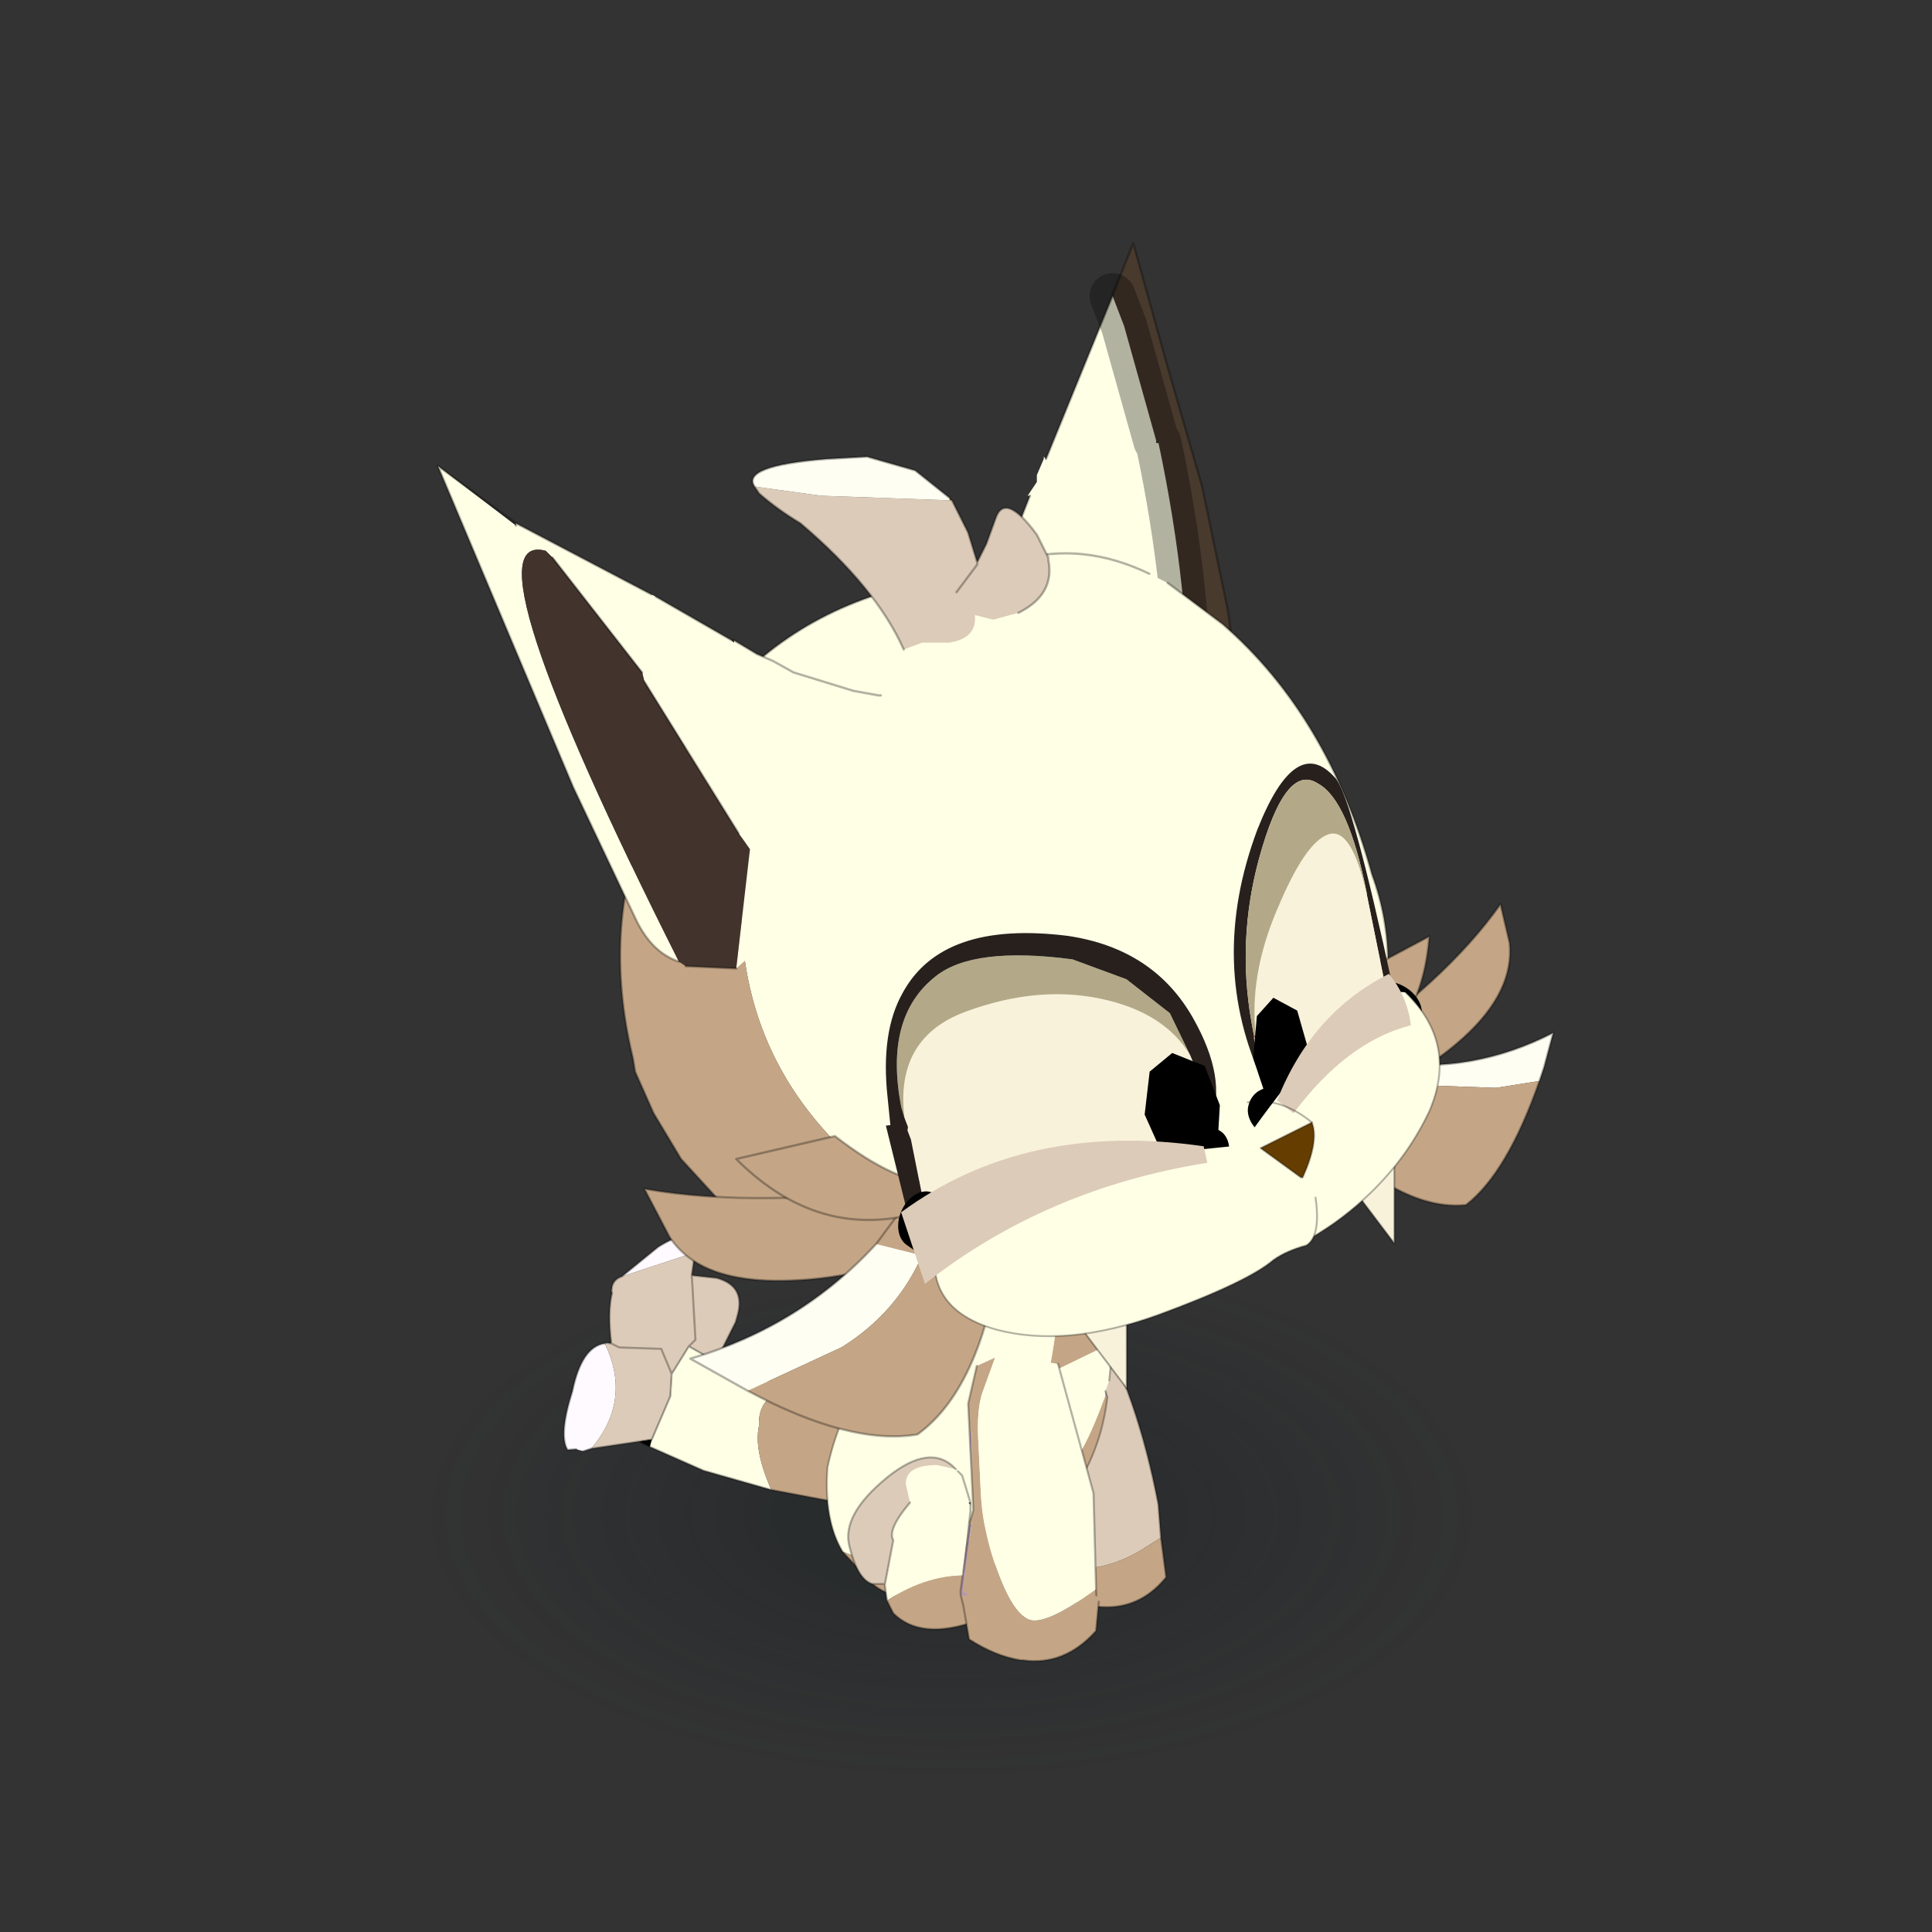 <?xml version="1.0" encoding="UTF-8" standalone="no"?>
<svg xmlns:xlink="http://www.w3.org/1999/xlink" height="440.0px" width="440.0px" xmlns="http://www.w3.org/2000/svg">
  <rect width="100%" height="100%" fill="#333333" stroke="none"/>
  <g transform="matrix(10.0, 0.0, 0.0, 10.0, 0.0, 0.0)">
    <use height="44.0" transform="matrix(0.909, 0.0, 0.0, 0.909, 2.0, 2.0)" width="44.0" xlink:href="#sprite0"/>
  </g>
  <defs>
    <g id="sprite0" transform="matrix(1.0, 0.0, 0.0, 1.0, 0.0, 0.0)">
      <use height="44.0" transform="matrix(1.0, 0.0, 0.0, 1.0, 0.0, 0.0)" width="44.0" xlink:href="#shape0"/>
      <use height="33.75" transform="matrix(1.15, 0.0, 0.0, 1.15, 7.735, 3.895)" width="25.2" xlink:href="#sprite1"/>
    </g>
    <g id="shape0" transform="matrix(1.0, 0.0, 0.0, 1.0, 0.0, 0.0)">
      <path d="M44.0 44.0 L0.0 44.0 0.0 0.0 44.0 0.0 44.0 44.0" fill="#43adca" fill-opacity="0.0" fill-rule="evenodd" stroke="none"/>
    </g>
    <g id="sprite1" transform="matrix(1.0, 0.0, 0.0, 1.0, 12.1, 27.7)">
      <use height="17.05" transform="matrix(0.71, 0.0, 0.0, 0.71, -12.112, -6.038)" width="34.1" xlink:href="#sprite2"/>
      <use height="8.05" transform="matrix(0.86, -0.284, 0.284, 0.86, -9.509, -4.854)" width="9.0" xlink:href="#sprite3"/>
      <use height="7.35" transform="matrix(0.909, 0.0, 0.071, 0.909, 1.148, -4.682)" width="3.35" xlink:href="#sprite4"/>
      <use height="11.85" transform="matrix(0.824, -0.078, 0.0, 0.909, -2.712, -8.8)" width="8.4" xlink:href="#sprite5"/>
      <use height="4.15" transform="matrix(0.909, 0.0, 0.0, 0.909, -2.278, -1.264)" width="3.1" xlink:href="#sprite6"/>
      <use height="11.1" transform="matrix(1.0, 0.0, 0.0, 1.0, -1.1, -27.7)" width="7.15" xlink:href="#sprite7"/>
      <use height="21.35" transform="matrix(1.0, 0.0, 0.0, 1.0, -7.25, -23.05)" width="20.35" xlink:href="#sprite8"/>
      <use height="13.95" transform="matrix(1.0, 0.0, 0.0, 1.0, -2.0, -16.7)" width="12.65" xlink:href="#sprite9"/>
      <use height="10.95" transform="matrix(1.0, 0.0, 0.0, 1.0, -11.2, -22.85)" width="9.9" xlink:href="#sprite11"/>
      <use height="7.35" transform="matrix(0.909, 0.0, 0.044, 0.909, -0.063, -3.514)" width="3.3" xlink:href="#sprite12"/>
    </g>
    <g id="sprite2" transform="matrix(1.0, 0.0, 0.0, 1.0, 17.05, 8.5)">
      <use height="17.05" transform="matrix(1.0, 0.0, 0.0, 1.0, -17.05, -8.5)" width="34.1" xlink:href="#shape1"/>
    </g>
    <g id="shape1" transform="matrix(1.0, 0.0, 0.0, 1.0, 17.05, 8.5)">
      <path d="M0.0 -8.5 Q7.05 -8.55 12.1 -6.05 17.05 -3.55 17.05 0.0 17.05 3.55 12.1 6.05 7.05 8.55 0.0 8.55 -7.05 8.55 -12.0 6.05 -17.05 3.55 -17.05 0.0 -17.05 -3.55 -12.0 -6.05 -7.05 -8.55 0.0 -8.5" fill="url(#gradient0)" fill-rule="evenodd" stroke="none"/>
    </g>
    <radialGradient cx="0" cy="0" gradientTransform="matrix(-0.02, 0.0, 0.0, 0.01, 0.0, 0.0)" gradientUnits="userSpaceOnUse" id="gradient0" r="819.2" spreadMethod="pad">
      <stop offset="0.333" stop-color="#0e171d" stop-opacity="0.247"/>
      <stop offset="1.0" stop-color="#101a24" stop-opacity="0.0"/>
    </radialGradient>
    <g id="sprite3" transform="matrix(1.0, 0.0, 0.0, 1.0, -1.65, -0.25)">
      <use height="8.05" transform="matrix(1.0, 0.0, 0.0, 1.0, 1.65, 0.25)" width="9.0" xlink:href="#shape2"/>
    </g>
    <g id="shape2" transform="matrix(1.0, 0.0, 0.0, 1.0, -1.65, -0.25)">
      <path d="M2.0 4.4 L1.85 4.3 1.65 4.25 Q1.55 3.85 2.2 2.95 2.75 2.0 3.3 2.1 3.5 3.6 2.2 4.4 L2.0 4.4 M4.2 0.7 L5.25 0.3 Q6.25 0.05 6.05 0.7 L4.2 0.7" fill="#fffaff" fill-rule="evenodd" stroke="none"/>
      <path d="M3.3 2.1 L3.35 2.1 3.45 2.15 Q3.6 1.4 3.85 1.0 L3.85 0.95 3.9 0.85 Q4.0 0.7 4.2 0.7 L6.05 0.7 6.0 0.8 5.95 0.9 5.8 1.2 6.35 1.45 Q6.95 1.85 6.55 2.45 L6.45 2.6 5.7 3.35 5.2 2.8 4.6 3.3 4.55 2.65 3.6 2.3 3.45 2.15 3.6 2.3 4.55 2.65 4.6 3.3 4.4 3.8 3.65 4.65 3.35 4.6 2.2 4.4 Q3.5 3.6 3.3 2.1 M5.8 1.2 L5.75 1.4 5.4 2.7 5.2 2.8 5.4 2.7 5.75 1.4 5.8 1.2" fill="#dccbb8" fill-rule="evenodd" stroke="none"/>
      <path d="M3.85 1.0 L3.85 0.95 3.85 1.0" fill="#ffa00b" fill-rule="evenodd" stroke="none"/>
      <path d="M6.0 0.8 L5.95 0.9 6.0 0.8" fill="#b37007" fill-rule="evenodd" stroke="none"/>
      <path d="M5.7 3.35 L5.9 3.55 Q6.15 3.7 6.4 3.95 L6.95 4.35 6.9 4.4 6.9 4.5 Q6.35 4.6 6.2 5.15 5.9 5.65 6.0 6.7 L4.6 5.75 3.55 4.8 3.65 4.65 4.4 3.8 4.6 3.3 5.2 2.8 5.7 3.35" fill="#ffffe6" fill-rule="evenodd" stroke="none"/>
      <path d="M6.9 4.4 L6.95 4.45 6.9 4.5 6.9 4.4" fill="#f5c8ea" fill-rule="evenodd" stroke="none"/>
      <path d="M6.95 4.45 Q8.15 5.4 10.15 6.45 11.1 7.0 10.3 7.85 9.6 8.7 8.35 8.0 L6.0 6.7 Q5.9 5.65 6.2 5.15 6.35 4.6 6.9 4.5 L6.95 4.45" fill="#c4a686" fill-rule="evenodd" stroke="none"/>
      <path d="M3.55 4.8 L3.35 4.6 3.65 4.65 3.55 4.8" fill="#000000" fill-rule="evenodd" stroke="none"/>
      <path d="M1.85 4.3 L1.65 4.25 Q1.55 3.85 2.2 2.95 2.75 2.0 3.3 2.1 L3.35 2.1 3.45 2.15 Q3.6 1.4 3.85 1.0 L3.85 0.95 3.9 0.85 Q4.0 0.7 4.2 0.7 L5.25 0.3 Q6.25 0.05 6.05 0.7 L6.0 0.8 5.95 0.9 5.8 1.2 6.35 1.45 Q6.95 1.85 6.55 2.45 L6.45 2.6 5.7 3.35 5.9 3.55 Q6.15 3.7 6.4 3.95 M6.9 4.4 L6.95 4.45 Q8.15 5.4 10.15 6.45 11.1 7.0 10.3 7.85 9.6 8.7 8.35 8.0 L6.0 6.7 4.6 5.75 3.55 4.8 3.35 4.6 2.2 4.4 2.0 4.4 M5.2 2.8 L5.4 2.7 5.75 1.4 5.8 1.2 M4.6 3.3 L5.2 2.8 5.7 3.35 M4.6 3.3 L4.55 2.65 3.6 2.3 3.45 2.15 M3.65 4.65 L4.4 3.8 4.6 3.3 M3.35 4.6 L3.65 4.65" fill="none" stroke="#000000" stroke-linecap="round" stroke-linejoin="round" stroke-opacity="0.302" stroke-width="0.05"/>
    </g>
    <g id="sprite4" transform="matrix(1.0, 0.0, 0.0, 1.0, -0.05, -1.45)">
      <use height="7.35" transform="matrix(1.0, 0.0, 0.0, 1.0, 0.05, 1.45)" width="3.35" xlink:href="#shape3"/>
    </g>
    <g id="shape3" transform="matrix(1.0, 0.0, 0.0, 1.0, -0.05, -1.45)">
      <path d="M0.25 1.7 Q0.85 1.1 2.15 1.9 3.05 3.7 3.35 6.35 L3.35 7.15 2.85 7.45 Q1.55 8.2 0.2 7.7 L0.2 7.6 0.15 7.15 0.15 5.9 0.2 5.9 0.3 5.3 0.05 2.55 0.25 1.7" fill="#dccbb8" fill-rule="evenodd" stroke="none"/>
      <path d="M0.15 5.9 L0.2 5.9 0.15 5.9" fill="#ac5fb2" fill-rule="evenodd" stroke="none"/>
      <path d="M3.35 7.15 L3.4 8.1 Q2.2 9.45 0.25 8.25 L0.2 7.7 Q1.55 8.2 2.85 7.45 L3.35 7.15" fill="#c4a686" fill-rule="evenodd" stroke="none"/>
      <path d="M2.15 1.9 Q3.05 3.7 3.35 6.35 L3.35 7.15 3.4 8.1 Q2.2 9.45 0.25 8.25 L0.2 7.7 0.2 7.6 0.15 7.15 M0.2 5.9 L0.3 5.3 0.05 2.55 0.25 1.7" fill="none" stroke="#000000" stroke-linecap="round" stroke-linejoin="round" stroke-opacity="0.302" stroke-width="0.05"/>
    </g>
    <g id="sprite5" transform="matrix(1.0, 0.0, 0.0, 1.0, -0.35, 0.85)">
      <use height="11.85" transform="matrix(1.0, 0.0, 0.0, 1.0, 0.35, -0.85)" width="8.4" xlink:href="#shape4"/>
    </g>
    <g id="shape4" transform="matrix(1.0, 0.0, 0.0, 1.0, -0.35, 0.85)">
      <path d="M6.75 -0.85 L8.75 -0.6 7.85 1.8 Q8.05 3.55 7.9 5.35 L6.2 5.95 Q6.75 3.45 6.7 -0.55 L6.75 -0.85 M7.75 6.65 Q7.45 9.0 5.0 10.3 2.7 11.55 1.55 10.6 L0.75 9.75 Q4.45 11.35 5.8 7.25 6.4 9.75 7.7 6.6 L7.75 6.65" fill="#c4a686" fill-rule="evenodd" stroke="none"/>
      <path d="M6.7 -0.55 Q6.75 3.45 6.2 5.95 L7.9 5.35 7.8 6.25 7.7 6.5 7.7 6.6 Q6.4 9.75 5.8 7.25 4.45 11.35 0.75 9.75 0.25 8.95 0.35 7.7 0.7 6.25 1.75 5.15 L1.85 5.05 3.55 4.5 5.15 3.0 6.45 0.75 6.7 -0.55" fill="#ffffe6" fill-rule="evenodd" stroke="none"/>
      <path d="M7.7 6.5 L7.75 6.65 7.7 6.6 7.7 6.5" fill="#b796af" fill-rule="evenodd" stroke="none"/>
      <path d="M7.9 5.35 Q8.05 3.55 7.85 1.8 L8.75 -0.6 6.75 -0.85 M7.9 5.35 L7.8 6.25 M7.7 6.5 L7.75 6.65 Q7.45 9.0 5.0 10.3 2.7 11.55 1.55 10.6 L0.75 9.75 Q0.25 8.95 0.35 7.7 0.7 6.25 1.75 5.15 L1.85 5.05 3.55 4.5 M5.15 3.0 L6.45 0.75 6.7 -0.55" fill="none" stroke="#000000" stroke-linecap="round" stroke-linejoin="round" stroke-opacity="0.302" stroke-width="0.05"/>
    </g>
    <g id="sprite6" transform="matrix(1.0, 0.0, 0.0, 1.0, -0.85, -1.25)">
      <use height="4.15" transform="matrix(1.0, 0.0, 0.0, 1.0, 0.85, 1.25)" width="3.1" xlink:href="#shape5"/>
    </g>
    <g id="shape5" transform="matrix(1.0, 0.0, 0.0, 1.0, -0.85, -1.25)">
      <path d="M3.5 1.6 L3.6 1.7 3.8 2.35 3.75 2.35 3.8 2.4 3.8 2.55 3.65 3.95 3.65 4.0 3.8 4.1 Q2.8 4.05 1.8 4.7 L1.75 4.35 1.75 4.3 1.95 3.25 Q1.8 3.0 2.35 2.35 L2.25 1.9 Q2.25 1.45 3.0 1.45 L3.45 1.55 3.5 1.6" fill="#ffffe6" fill-rule="evenodd" stroke="none"/>
      <path d="M3.8 2.4 L3.75 2.35 3.8 2.35 3.8 2.4" fill="#1e2329" fill-rule="evenodd" stroke="none"/>
      <path d="M1.8 4.7 Q2.8 4.05 3.8 4.1 L3.95 4.35 3.9 5.2 Q2.6 5.65 1.95 5.0 L1.8 4.7" fill="#c4a686" fill-rule="evenodd" stroke="none"/>
      <path d="M3.45 1.55 L3.0 1.45 Q2.25 1.45 2.25 1.9 L2.35 2.35 Q1.8 3.0 1.95 3.25 L1.75 4.3 1.45 4.3 Q1.1 4.2 0.9 3.4 0.7 2.65 1.8 1.75 2.85 0.9 3.45 1.55" fill="#dccbb8" fill-rule="evenodd" stroke="none"/>
      <path d="M3.8 2.35 L3.6 1.7 3.5 1.6 M2.35 2.35 Q1.8 3.0 1.95 3.25 L1.75 4.3 1.75 4.35 1.8 4.7 1.95 5.0 Q2.6 5.65 3.9 5.2 L3.95 4.35 3.8 4.1 3.65 4.0 3.65 3.95 3.8 2.55 3.8 2.4 M3.8 2.35 L3.8 2.4 M3.45 1.55 Q2.85 0.9 1.8 1.75 0.7 2.65 0.9 3.4 1.1 4.2 1.45 4.3 L1.75 4.3" fill="none" stroke="#000000" stroke-linecap="round" stroke-linejoin="round" stroke-opacity="0.302" stroke-width="0.05"/>
    </g>
    <g id="sprite7" transform="matrix(1.0, 0.0, 0.0, 1.0, 3.35, 0.3)">
      <use height="11.1" transform="matrix(1.0, 0.0, 0.0, 1.0, -3.35, -0.3)" width="7.15" xlink:href="#shape6"/>
    </g>
    <g id="shape6" transform="matrix(1.0, 0.0, 0.0, 1.0, 3.35, 0.3)">
      <path d="M1.5 0.2 L1.7 -0.3 2.45 2.4 3.2 5.0 3.75 7.65 Q3.95 8.7 3.6 9.3 L2.9 10.2 Q2.95 7.35 2.25 4.05 L2.2 4.0 1.5 1.5 1.25 0.85 1.5 0.2" fill="#493a2e" fill-rule="evenodd" stroke="none"/>
      <path d="M2.2 4.0 L2.25 4.05 2.2 4.0 2.25 4.05 2.2 4.05 2.2 4.0" fill="#211c14" fill-rule="evenodd" stroke="none"/>
      <path d="M2.9 10.2 L2.8 10.3 2.75 10.3 -0.65 10.65 Q-2.6 10.65 -3.25 10.05 L-3.35 10.0 -2.15 8.55 -1.5 7.45 -1.4 7.4 -0.1 7.1 -1.1 6.6 -0.55 5.2 -0.6 5.2 -0.4 4.9 -0.4 4.75 -0.25 4.4 -0.2 4.4 1.25 0.85 1.5 1.5 2.2 4.0 2.2 4.05 2.25 4.05 Q2.95 7.35 2.9 10.2" fill="#ffffe6" fill-rule="evenodd" stroke="none"/>
      <path d="M-0.25 4.4 L-0.25 4.35 -0.2 4.4 -0.25 4.4 M-1.4 7.4 L-1.15 6.9 -1.1 6.6 -0.1 7.1 -1.4 7.4" fill="#fffaff" fill-rule="evenodd" stroke="none"/>
      <path d="M-1.5 7.45 L-1.2 6.9 -1.1 6.6 -1.15 6.9 -1.4 7.4 -1.5 7.45" fill="#f0a8e2" fill-rule="evenodd" stroke="none"/>
      <path d="M1.5 0.2 L1.7 -0.3 2.45 2.4 3.2 5.0 3.75 7.65 Q3.95 8.7 3.6 9.3 L2.9 10.2 M2.8 10.3 L2.75 10.3 M-3.35 10.0 L-2.15 8.55 -1.5 7.45 -1.2 6.9 -1.1 6.6 -0.55 5.2 M-0.2 4.4 L1.25 0.85 1.25 0.8 1.5 0.2 1.25 0.85" fill="none" stroke="#000000" stroke-linecap="round" stroke-linejoin="round" stroke-opacity="0.302" stroke-width="0.05"/>
      <path d="M2.9 10.2 L2.8 10.3 M1.25 0.85 L1.5 1.5 2.2 4.0 2.25 4.05 Q2.95 7.35 2.9 10.2" fill="none" stroke="#000000" stroke-linecap="round" stroke-linejoin="round" stroke-opacity="0.302" stroke-width="1.0"/>
    </g>
    <g id="sprite8" transform="matrix(1.0, 0.0, 0.0, 1.0, 1.35, 1.25)">
      <use height="21.35" transform="matrix(1.0, 0.0, 0.0, 1.0, -1.35, -1.25)" width="20.35" xlink:href="#shape7"/>
    </g>
    <g id="shape7" transform="matrix(1.0, 0.0, 0.0, 1.0, 1.35, 1.25)">
      <path d="M10.2 1.3 L10.6 1.5 11.8 2.4 Q14.1 4.4 15.05 7.85 15.4 8.8 15.4 9.8 15.65 11.6 15.4 13.15 L14.2 13.55 9.8 14.8 6.2 15.7 Q-0.6 12.25 2.05 4.6 L0.4 4.6 Q2.05 2.3 4.8 1.6 L6.3 1.25 7.35 1.0 Q8.75 0.6 10.2 1.3" fill="#ffffe6" fill-rule="evenodd" stroke="none"/>
      <path d="M0.4 4.6 L2.05 4.6 Q-0.6 12.25 6.2 15.7 4.75 16.0 3.8 16.55 1.75 15.8 1.1 15.25 L0.0 14.05 -0.6 13.05 -1.0 12.15 -1.05 11.85 Q-1.9 8.35 -0.15 5.45 L0.4 4.6" fill="#c4a686" fill-rule="evenodd" stroke="none"/>
      <path d="M10.2 1.3 Q8.75 0.6 7.35 1.0 L6.3 1.25 4.8 1.6 Q2.05 2.3 0.4 4.6 L-0.15 5.45 Q-1.9 8.35 -1.05 11.85 L-1.0 12.15 -0.6 13.05 0.0 14.05 1.1 15.25 Q1.75 15.8 3.8 16.55 4.75 16.0 6.2 15.7 L9.8 14.8 14.2 13.55 15.4 13.15 Q15.65 11.6 15.4 9.8 15.4 8.8 15.05 7.85 14.1 4.4 11.8 2.4 L10.6 1.5" fill="none" stroke="#000000" stroke-linecap="round" stroke-linejoin="round" stroke-opacity="0.302" stroke-width="0.05"/>
      <path d="M14.2 11.85 Q16.65 10.2 17.85 8.5 L18.05 9.35 Q18.15 10.4 17.05 11.4 15.95 12.4 14.4 12.85 L14.2 11.85" fill="#c4a686" fill-rule="evenodd" stroke="none"/>
      <path d="M14.2 11.85 Q16.65 10.2 17.85 8.5 L18.05 9.35 Q18.15 10.4 17.05 11.4 15.95 12.4 14.4 12.85" fill="none" stroke="#000000" stroke-linecap="round" stroke-linejoin="round" stroke-opacity="0.302" stroke-width="0.05"/>
      <path d="M15.2 11.9 L15.35 11.95 Q17.25 12.2 19.0 11.3 L18.8 12.05 18.7 12.35 17.75 12.5 14.95 12.4 14.95 12.3 15.2 11.9" fill="#fefef2" fill-rule="evenodd" stroke="none"/>
      <path d="M18.7 12.35 Q18.0 14.35 17.1 15.05 15.7 15.2 13.9 13.4 L13.9 11.55 15.2 11.9 14.95 12.3 14.95 12.4 17.75 12.5 18.7 12.35" fill="#c4a686" fill-rule="evenodd" stroke="none"/>
      <path d="M15.2 11.9 L15.35 11.95 Q17.25 12.2 19.0 11.3 L18.8 12.05 18.7 12.35 Q18.0 14.35 17.1 15.05 15.7 15.2 13.9 13.4 L13.9 11.55 15.2 11.9 Z" fill="none" stroke="#000000" stroke-linecap="round" stroke-linejoin="round" stroke-opacity="0.302" stroke-width="0.05"/>
      <path d="M14.05 11.9 Q14.6 11.35 14.8 10.0 L16.3 9.2 Q16.15 11.1 14.85 11.9 L14.05 11.9" fill="#c4a686" fill-rule="evenodd" stroke="none"/>
      <path d="M14.05 11.9 L14.85 11.9 Q16.15 11.1 16.3 9.2 L14.8 10.0 Q14.6 11.35 14.05 11.9 Z" fill="none" stroke="#000000" stroke-linecap="round" stroke-linejoin="round" stroke-opacity="0.302" stroke-width="0.05"/>
      <path d="M6.1 15.7 Q4.25 16.65 2.3 16.7 0.4 16.75 -0.25 15.75 L-0.8 14.7 Q1.75 15.15 5.55 14.6 L6.1 15.7" fill="#c4a686" fill-rule="evenodd" stroke="none"/>
      <path d="M5.55 14.6 Q1.75 15.15 -0.8 14.7 L-0.25 15.75 Q0.4 16.75 2.3 16.7 4.25 16.65 6.1 15.7" fill="none" stroke="#000000" stroke-linecap="round" stroke-linejoin="round" stroke-opacity="0.302" stroke-width="0.05"/>
      <path d="M4.25 15.9 L5.25 16.15 Q4.7 17.4 3.5 18.15 L1.45 19.1 0.2 18.4 Q2.6 17.7 4.25 15.9" fill="#fefef2" fill-rule="evenodd" stroke="none"/>
      <path d="M4.25 15.9 L5.5 14.2 7.0 15.8 Q6.6 19.0 5.15 20.05 3.7 20.3 1.45 19.1 L3.5 18.15 Q4.7 17.4 5.25 16.15 L4.25 15.9" fill="#c4a686" fill-rule="evenodd" stroke="none"/>
      <path d="M1.45 19.1 Q3.7 20.3 5.15 20.05 6.6 19.0 7.0 15.8 L5.5 14.2 4.25 15.9 M1.45 19.1 L0.2 18.4 Q2.6 17.7 4.25 15.9" fill="none" stroke="#000000" stroke-linecap="round" stroke-linejoin="round" stroke-opacity="0.302" stroke-width="0.05"/>
      <path d="M5.65 14.6 L4.85 15.3 Q2.85 15.7 1.2 14.05 L3.35 13.55 Q4.7 14.6 5.65 14.6" fill="#c4a686" fill-rule="evenodd" stroke="none"/>
      <path d="M5.65 14.6 L4.85 15.3 Q2.85 15.7 1.2 14.05 L3.35 13.55 Q4.7 14.6 5.65 14.6 Z" fill="none" stroke="#000000" stroke-linecap="round" stroke-linejoin="round" stroke-opacity="0.302" stroke-width="0.05"/>
      <path d="M5.85 -0.3 L5.85 -0.35 5.9 -0.3 5.85 -0.3" fill="#8e5602" fill-rule="evenodd" stroke="none"/>
      <path d="M1.6 -0.6 L3.05 -0.4 5.85 -0.3 5.9 -0.3 5.95 -0.2 6.25 0.4 6.45 1.05 6.65 0.65 6.85 0.1 Q7.05 -0.5 7.75 0.45 L8.0 0.95 8.0 1.0 Q8.15 1.75 7.35 2.15 L6.8 2.3 6.4 2.2 Q6.45 2.7 5.85 2.8 L5.25 2.8 4.85 2.95 Q4.25 1.6 2.6 0.2 2.1 -0.1 1.7 -0.45 L1.6 -0.6 M6.0 1.7 L6.45 1.1 6.45 1.05 6.45 1.1 6.0 1.7" fill="#dccbb8" fill-rule="evenodd" stroke="none"/>
      <path d="M5.85 -0.35 L5.85 -0.3 3.05 -0.4 1.6 -0.6 Q1.3 -1.05 3.15 -1.2 L4.05 -1.25 5.1 -0.95 5.85 -0.35" fill="#fefef2" fill-rule="evenodd" stroke="none"/>
      <path d="M5.85 -0.35 L5.1 -0.95 4.05 -1.25 3.15 -1.2 Q1.3 -1.05 1.6 -0.6 M5.9 -0.3 L5.85 -0.35 M5.9 -0.3 L5.95 -0.2 6.25 0.4 6.45 1.05 6.65 0.65 6.85 0.1 Q7.05 -0.5 7.75 0.45 L8.0 0.95 8.0 1.0 Q8.15 1.75 7.35 2.15 M4.85 2.95 Q4.25 1.6 2.6 0.2 2.1 -0.1 1.7 -0.45 L1.6 -0.6 M6.45 1.05 L6.45 1.1 6.0 1.7" fill="none" stroke="#000000" stroke-linecap="round" stroke-linejoin="round" stroke-opacity="0.302" stroke-width="0.05"/>
    </g>
    <g id="sprite9" transform="matrix(1.0, 0.0, 0.0, 1.0, 2.15, 0.0)">
      <use height="17.45" transform="matrix(0.799, 0.0, 0.0, 0.799, -2.136, 0.004)" width="15.8" xlink:href="#sprite10"/>
    </g>
    <g id="sprite10" transform="matrix(1.0, 0.0, 0.0, 1.0, 4.3, 5.0)">
      <use height="8.7" transform="matrix(0.818, -0.09, -0.118, 1.019, -3.289, 0.371)" width="12.0" xlink:href="#shape8"/>
      <use height="11.7" transform="matrix(1.081, 0.172, 0.045, 0.9, 5.599, -4.984)" width="4.7" xlink:href="#shape9"/>
      <use height="7.15" transform="matrix(1.0, 0.0, 0.0, 1.0, 1.25, 5.3)" width="9.0" xlink:href="#shape10"/>
      <use height="3.0" transform="matrix(1.367, 0.0, 0.0, 1.017, 3.44, 3.306)" width="1.55" xlink:href="#shape11"/>
      <use height="3.0" transform="matrix(1.0, 0.0, 0.0, 1.0, 6.4, 1.8)" width="1.55" xlink:href="#shape11"/>
      <use height="9.9" transform="matrix(1.0, 0.0, 0.0, 1.0, -3.2, 1.15)" width="14.7" xlink:href="#shape12"/>
    </g>
    <g id="shape8" transform="matrix(1.0, 0.0, 0.0, 1.0, 5.7, 4.85)">
      <path d="M4.6 -1.0 L4.95 -0.45 5.25 0.5 5.2 1.8 5.45 1.45 5.35 1.65 5.2 1.8 5.15 1.9 -2.3 3.1 Q-3.15 3.15 -3.6 2.8 L-3.75 2.4 -4.5 0.45 -4.65 0.2 -4.65 0.1 -4.8 -0.15 Q-5.45 -2.35 -3.15 -2.85 -0.85 -3.35 1.35 -2.8 3.55 -2.25 4.6 -1.0" fill="#f9f2db" fill-rule="evenodd" stroke="none"/>
      <path d="M4.6 -1.0 Q3.55 -2.25 1.35 -2.8 -0.85 -3.35 -3.15 -2.85 -5.45 -2.35 -4.8 -0.15 L-4.95 -0.45 Q-5.9 -2.95 -4.3 -3.9 -3.15 -4.6 0.25 -3.95 L2.15 -3.25 3.75 -2.2 4.6 -1.0 M5.2 1.8 L5.25 0.5 Q5.45 1.05 5.55 0.85 L5.45 1.45 5.2 1.8" fill="#b3a988" fill-rule="evenodd" stroke="none"/>
      <path d="M5.25 0.5 L4.95 -0.45 4.6 -1.0 3.75 -2.2 2.15 -3.25 0.25 -3.95 Q-3.15 -4.6 -4.3 -3.9 -5.9 -2.95 -4.95 -0.45 L-4.8 -0.15 -4.65 0.1 -4.65 0.2 -4.5 0.45 -3.75 2.4 -3.6 2.8 Q-3.15 3.15 -2.3 3.1 L5.15 1.9 5.55 1.8 Q6.2 3.6 -3.2 3.75 -4.15 3.4 -3.95 2.7 L-3.85 2.65 -4.05 2.7 -4.15 2.55 -4.3 2.5 -5.4 0.0 -5.25 0.0 -5.45 -0.75 Q-5.95 -2.55 -5.35 -3.55 -4.3 -5.4 0.0 -4.6 2.95 -4.0 4.55 -2.0 5.95 -0.25 5.55 0.85 5.45 1.05 5.25 0.5 M-3.6 2.8 L-3.85 2.65 -3.6 2.8" fill="#27201d" fill-rule="evenodd" stroke="none"/>
      <path d="M-3.6 2.8 Q-3.15 3.15 -2.3 3.1 L5.15 1.9 5.55 1.8 M-3.85 2.65 L-3.6 2.8 Z" fill="none" stroke="#000000" stroke-linecap="round" stroke-linejoin="round" stroke-width="1.5"/>
    </g>
    <g id="shape9" transform="matrix(1.0, 0.0, 0.0, 1.0, 1.5, 7.25)">
      <path d="M2.45 0.1 L2.35 -0.45 1.95 -3.5 1.95 -3.55 Q1.6 -6.3 0.85 -6.65 0.05 -7.15 -0.75 -4.05 -1.4 -1.5 -1.15 0.9 L-1.1 1.35 -1.1 1.45 -0.9 2.8 Q-2.2 -0.6 -0.75 -4.95 0.35 -8.1 1.3 -6.9 1.7 -6.4 2.5 -0.75 L2.5 -0.25 2.45 -0.2 Q2.75 0.3 2.55 1.1 -0.35 5.65 -0.6 3.7 -0.55 3.5 -0.45 3.6 L2.05 0.95 2.45 0.1 2.45 -0.2 2.45 0.1" fill="#27201d" fill-rule="evenodd" stroke="none"/>
      <path d="M1.95 -3.5 L2.35 -0.45 2.45 0.1 2.05 0.95 -0.45 3.6 -0.5 3.5 -0.6 3.45 -0.65 3.3 -0.75 3.2 -1.05 1.35 Q-1.15 -0.45 -0.35 -2.6 0.45 -4.8 1.05 -5.15 1.65 -5.5 1.95 -3.5" fill="#f9f2db" fill-rule="evenodd" stroke="none"/>
      <path d="M1.95 -3.5 Q1.65 -5.5 1.05 -5.15 0.45 -4.8 -0.35 -2.6 -1.15 -0.45 -1.05 1.35 L-1.1 1.35 -1.15 0.9 Q-1.4 -1.5 -0.75 -4.05 0.05 -7.15 0.85 -6.65 1.6 -6.3 1.95 -3.55 L1.95 -3.5" fill="#b3a988" fill-rule="evenodd" stroke="none"/>
      <path d="M-1.1 1.45 L-1.1 1.35 -1.05 1.35 -1.1 1.45" fill="#834741" fill-rule="evenodd" stroke="none"/>
      <path d="M-1.05 1.35 L-0.75 3.2 -0.65 3.3 -0.75 3.25 -0.9 2.8 -1.1 1.45 -1.05 1.35" fill="#cbc5bc" fill-rule="evenodd" stroke="none"/>
      <path d="M-0.45 3.6 L2.05 0.95 2.45 0.1 2.45 -0.2 M-0.6 3.7 Q-0.55 3.5 -0.45 3.6 Z" fill="none" stroke="#000000" stroke-linecap="round" stroke-linejoin="round" stroke-width="1.5"/>
    </g>
    <g id="shape10" transform="matrix(1.0, 0.0, 0.0, 1.0, -1.25, -5.3)">
      <path d="M2.95 9.35 L2.95 12.45 1.25 10.2 Q2.2 8.95 2.95 9.35" fill="#f9f2db" fill-rule="evenodd" stroke="none"/>
      <path d="M2.95 9.35 L2.95 12.45 1.25 10.2 Q2.2 8.95 2.95 9.35 Z" fill="none" stroke="#000000" stroke-linecap="round" stroke-linejoin="round" stroke-opacity="0.353" stroke-width="0.05"/>
      <path d="M10.25 5.4 L10.25 8.5 8.55 6.25 Q9.5 5.0 10.25 5.4" fill="#f9f2db" fill-rule="evenodd" stroke="none"/>
      <path d="M10.25 5.4 L10.25 8.5 8.55 6.25 Q9.5 5.0 10.25 5.4 Z" fill="none" stroke="#000000" stroke-linecap="round" stroke-linejoin="round" stroke-opacity="0.353" stroke-width="0.05"/>
    </g>
    <g id="shape11" transform="matrix(1.0, 0.0, 0.0, 1.0, 0.3, 2.65)">
      <path d="M1.15 -0.1 L0.65 0.35 Q0.35 0.45 0.05 0.05 L-0.3 -1.0 -0.2 -2.15 0.25 -2.65 0.9 -2.3 1.2 -1.25 1.15 -0.1" fill="#000000" fill-rule="evenodd" stroke="none"/>
    </g>
    <g id="shape12" transform="matrix(1.0, 0.0, 0.0, 1.0, 3.2, -1.15)">
      <path d="M10.55 1.65 Q12.0 3.05 11.2 4.9 10.35 6.7 8.6 7.95 6.85 9.15 6.15 8.85 5.55 8.65 5.1 7.3 8.9 1.45 10.55 1.65" fill="#ffffe6" fill-rule="evenodd" stroke="none"/>
      <path d="M10.55 1.65 Q12.0 3.05 11.2 4.9 10.35 6.7 8.6 7.95 6.85 9.15 6.15 8.85 5.55 8.65 5.1 7.3" fill="none" stroke="#000000" stroke-linecap="round" stroke-linejoin="round" stroke-opacity="0.302" stroke-width="0.05"/>
      <path d="M-2.25 8.55 Q0.0 6.65 2.4 6.2 L5.8 5.85 Q6.85 5.95 8.1 7.25 8.25 8.3 7.85 8.55 7.3 8.7 6.95 8.95 6.25 9.55 3.8 10.45 1.3 11.35 -0.6 10.85 -2.55 10.3 -2.25 8.55" fill="#ffffe6" fill-rule="evenodd" stroke="none"/>
      <path d="M-2.25 8.55 Q-2.55 10.3 -0.6 10.85 1.3 11.35 3.8 10.45 6.25 9.55 6.95 8.95 7.3 8.7 7.85 8.55 8.25 8.3 8.1 7.25" fill="none" stroke="#000000" stroke-linecap="round" stroke-linejoin="round" stroke-opacity="0.302" stroke-width="0.05"/>
      <path d="M5.15 6.3 Q0.75 7.0 -2.55 9.6 L-3.2 7.65 Q0.2 5.15 5.05 5.85 L5.15 6.3" fill="#dccbb8" fill-rule="evenodd" stroke="none"/>
      <path d="M10.1 1.15 Q10.6 1.75 10.7 2.55 8.95 3.0 7.5 4.95 L7.05 4.6 Q8.0 2.2 10.1 1.15" fill="#dccbb8" fill-rule="evenodd" stroke="none"/>
      <path d="M7.75 6.7 L7.7 6.7 6.6 5.9 8.0 5.2 Q8.2 5.7 7.75 6.7" fill="#653d01" fill-rule="evenodd" stroke="none"/>
      <path d="M7.75 6.7 L7.7 6.7 6.6 5.9 8.0 5.2 Q8.2 5.7 7.75 6.7 Z" fill="none" stroke="#000000" stroke-linecap="round" stroke-linejoin="round" stroke-opacity="0.302" stroke-width="0.05"/>
      <path d="M6.25 4.65 Q7.15 4.5 8.0 5.2" fill="none" stroke="#000000" stroke-linecap="round" stroke-linejoin="round" stroke-opacity="0.302" stroke-width="0.05"/>
    </g>
    <g id="sprite11" transform="matrix(1.0, 0.0, 0.0, 1.0, 3.35, 0.2)">
      <use height="10.95" transform="matrix(1.0, 0.0, 0.0, 1.0, -3.35, -0.2)" width="9.9" xlink:href="#shape13"/>
    </g>
    <g id="shape13" transform="matrix(1.0, 0.0, 0.0, 1.0, 3.35, 0.2)">
      <path d="M-0.85 1.8 L-1.0 1.65 Q-2.85 1.15 1.9 10.6 1.3 10.4 0.95 9.65 L-0.4 6.8 -3.35 -0.2 -1.65 1.1 -1.65 1.05 1.3 2.6 1.4 2.65 3.05 3.6 3.1 3.65 3.1 3.6 3.6 3.9 3.95 4.05 4.4 4.3 5.7 4.7 6.25 4.8 6.3 4.8 Q7.4 7.0 3.15 10.75 L3.45 8.15 3.2 7.8 1.15 4.5 1.1 4.3 -0.85 1.8" fill="#ffffe6" fill-rule="evenodd" stroke="none"/>
      <path d="M1.9 10.6 Q-2.85 1.15 -1.0 1.65 L-0.85 1.8 1.1 4.3 1.15 4.5 3.2 7.8 3.45 8.15 3.15 10.75 2.05 10.7 1.9 10.6" fill="#42342c" fill-rule="evenodd" stroke="none"/>
      <path d="M3.1 3.6 L3.1 3.65 3.05 3.6 3.1 3.6" fill="#30291d" fill-rule="evenodd" stroke="none"/>
      <path d="M-0.85 1.8 L1.1 4.3 M1.15 4.5 L3.2 7.8 M6.3 4.8 L6.25 4.8 5.7 4.7 4.4 4.3 3.95 4.05 3.6 3.9 3.1 3.6 3.05 3.6 1.4 2.65 M1.3 2.6 L-1.65 1.05 -1.65 1.1 M-3.35 -0.2 L-0.4 6.8 0.95 9.65 Q1.3 10.4 1.9 10.6 M2.05 10.7 L3.15 10.75 M-1.65 1.05 L-3.35 -0.2" fill="none" stroke="#000000" stroke-linecap="round" stroke-linejoin="round" stroke-opacity="0.302" stroke-width="0.05"/>
    </g>
    <g id="sprite12" transform="matrix(1.0, 0.0, 0.0, 1.0, 0.05, 0.4)">
      <use height="7.35" transform="matrix(1.0, 0.0, 0.0, 1.0, -0.05, -0.4)" width="3.3" xlink:href="#shape14"/>
    </g>
    <g id="shape14" transform="matrix(1.0, 0.0, 0.0, 1.0, 0.05, 0.4)">
      <path d="M0.6 -0.1 L1.05 -0.3 0.7 0.55 Q0.55 0.95 0.55 1.65 L0.55 2.95 Q0.55 3.85 0.85 4.8 1.15 5.75 1.5 5.95 1.85 6.2 3.2 5.25 L3.2 5.4 3.25 5.55 3.15 6.25 Q2.35 7.1 1.35 6.95 L1.3 6.95 Q0.7 6.85 0.1 6.45 L0.0 5.65 -0.05 5.4 0.15 5.4 0.0 5.3 0.3 3.65 0.25 3.7 0.25 3.65 0.35 3.35 0.35 2.65 0.4 1.5 0.35 1.5 0.35 0.8 0.6 -0.1" fill="#c4a686" fill-rule="evenodd" stroke="none"/>
      <path d="M1.05 -0.3 L1.2 -0.35 2.55 -0.15 3.25 2.95 3.2 5.25 Q1.85 6.2 1.5 5.95 1.15 5.75 0.85 4.8 0.55 3.85 0.55 2.95 L0.55 1.65 Q0.55 0.95 0.7 0.55 L1.05 -0.3" fill="#ffffe6" fill-rule="evenodd" stroke="none"/>
      <path d="M-0.05 5.4 L-0.05 5.3 0.25 3.7 0.3 3.65 0.0 5.3 0.15 5.4 -0.05 5.4 M0.35 2.65 L0.35 1.5 0.4 1.5 0.35 2.65" fill="#b796af" fill-rule="evenodd" stroke="none"/>
      <path d="M2.55 -0.15 L3.25 2.95 3.2 5.25 3.2 5.4 M3.25 5.55 L3.15 6.25 Q2.35 7.1 1.35 6.95 M1.3 6.95 Q0.7 6.85 0.1 6.45 L0.0 5.65 -0.05 5.4 -0.05 5.3 0.25 3.7 0.25 3.65 0.35 3.35 0.35 2.65 0.35 1.5 0.35 0.8 0.6 -0.1" fill="none" stroke="#000000" stroke-linecap="round" stroke-linejoin="round" stroke-opacity="0.302" stroke-width="0.05"/>
    </g>
  </defs>
</svg>
